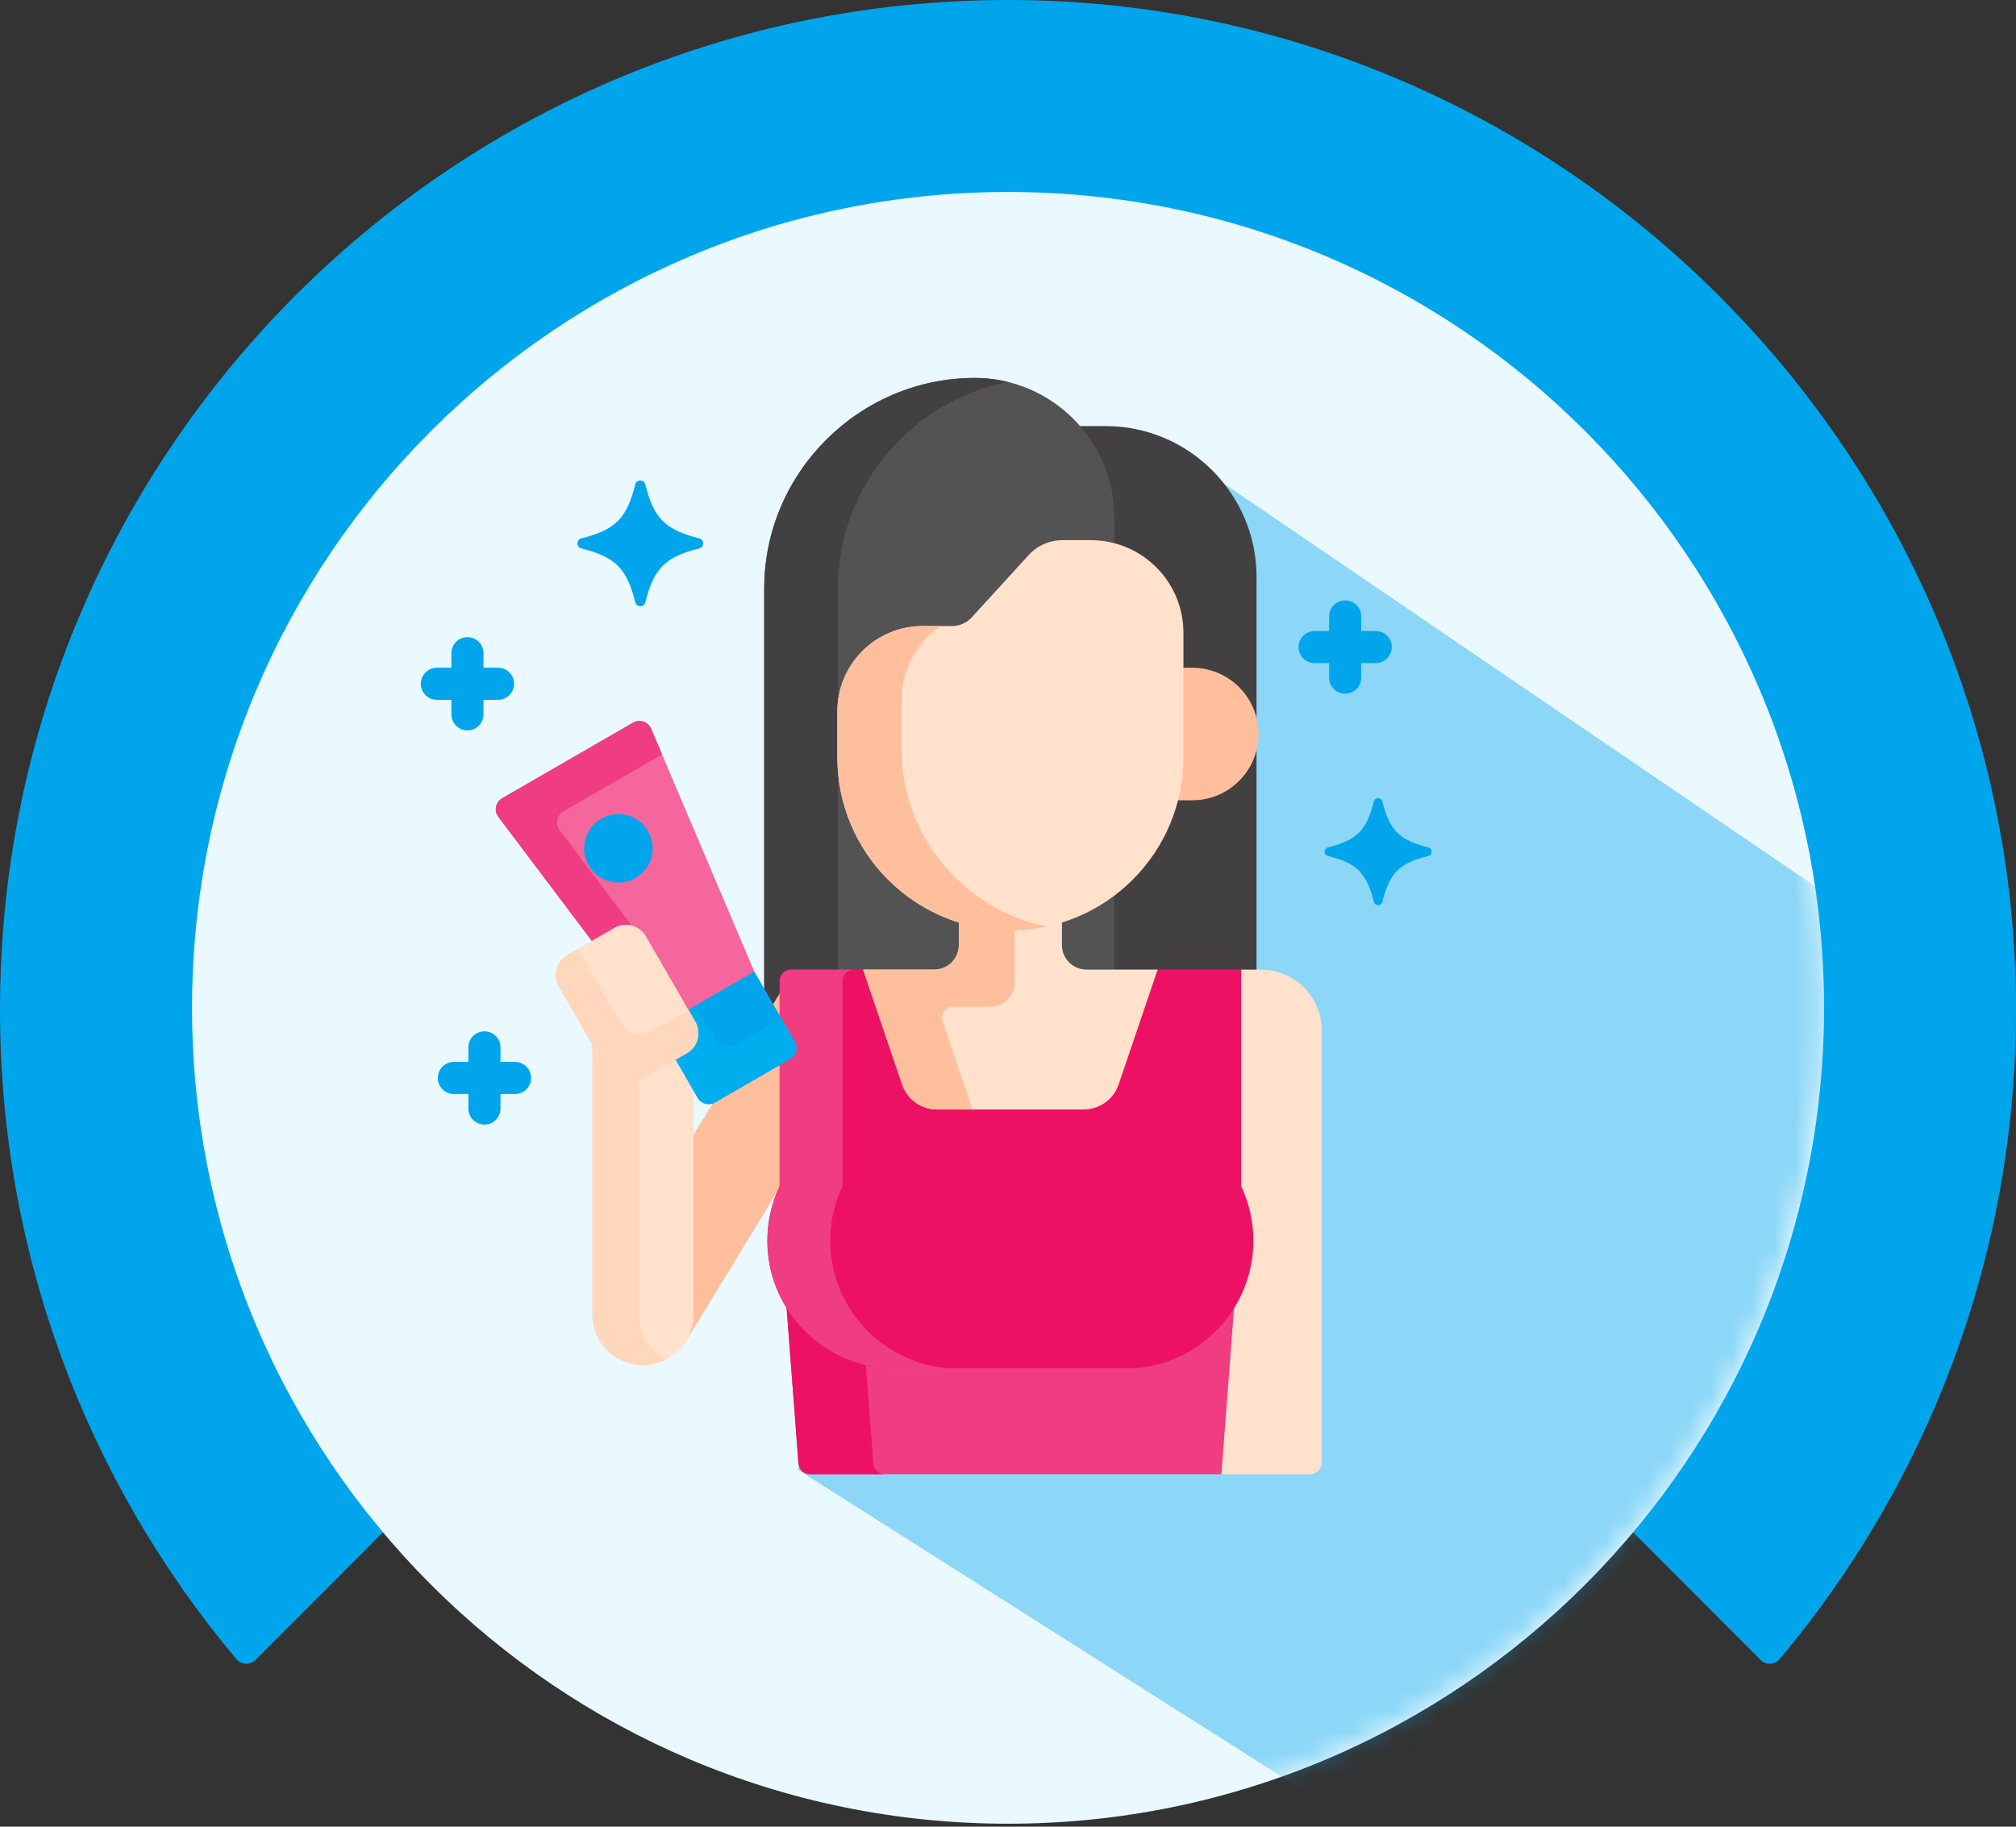 <svg width="96" height="87" viewBox="0 0 96 87" fill="none" xmlns="http://www.w3.org/2000/svg">
<rect x="0" y="0" width="96" height="87" fill="#333333" stroke="none"/>
<path d="M84.744 79.019C91.795 70.622 96.034 59.779 96 47.942C95.927 21.833 74.746 0.368 48.68 0.005C21.86 -0.37 0 21.3 0 48.078C0 59.864 4.234 70.656 11.256 79.019C11.489 79.297 11.914 79.308 12.169 79.053L48 43.162L83.832 79.053C84.087 79.314 84.512 79.297 84.744 79.019Z" fill="#01A5EC"/>
<path d="M48.002 86.858C69.462 86.858 86.859 69.46 86.859 48C86.859 26.54 69.462 9.143 48.002 9.143C26.542 9.143 9.145 26.54 9.145 48C9.145 69.46 26.542 86.858 48.002 86.858Z" fill="#EAF9FF"/>
<mask id="mask0_2639_4528" style="mask-type:alpha" maskUnits="userSpaceOnUse" x="9" y="9" width="78" height="78">
<path d="M47.901 86.802C69.385 86.802 86.802 69.385 86.802 47.901C86.802 26.416 69.385 9 47.901 9C26.416 9 9 26.416 9 47.901C9 69.385 26.416 86.802 47.901 86.802Z" fill="#FBC000"/>
</mask>
<g mask="url(#mask0_2639_4528)">
<g opacity="0.8">
<path d="M64 86.5L38 70L43.5 53.5L45.5 47.5L47 29L53.5 31.5L57.5 22.5L93.285 46.877L74.176 81.683L64 86.5Z" fill="#01A5EC" fill-opacity="0.5" style="mix-blend-mode:multiply"/>
</g>
</g>
<g clip-path="url(#clip0_2639_4528)">
<path d="M52.658 20.293H51.297C52.328 21.448 52.957 22.971 52.957 24.638V25.951C54.844 26.41 56.25 28.113 56.25 30.139V36.069C56.25 38.743 54.953 41.119 52.957 42.603V46.284H59.835V27.47C59.835 23.522 56.606 20.293 52.658 20.293Z" fill="#434041"/>
<path d="M48.114 44.207C43.627 44.207 39.976 40.556 39.976 36.069V33.88C39.976 31.696 41.754 29.919 43.938 29.919H45.334C45.718 29.919 46.087 29.756 46.346 29.473L49.063 26.501C49.454 26.074 50.01 25.828 50.589 25.828H51.941C52.329 25.828 52.705 25.881 53.064 25.978V24.638C53.063 20.987 50.077 18 46.426 18C40.907 18 36.391 22.516 36.391 28.035V47.295L36.815 48.03L37.233 47.344V46.725C37.233 46.482 37.431 46.284 37.675 46.284H53.063V42.522C51.691 43.577 49.975 44.207 48.114 44.207Z" fill="#535354"/>
<path d="M39.899 28.035C39.899 23.179 43.395 19.1 47.995 18.19C47.491 18.067 46.966 18 46.426 18C40.907 18 36.391 22.516 36.391 28.035V47.295L36.815 48.03L37.233 47.344V46.725C37.233 46.482 37.431 46.284 37.675 46.284H39.899V28.035Z" fill="#434041"/>
<path d="M33.029 54.037L32.927 54.508V62.611C32.927 62.982 32.838 63.342 32.672 63.664L32.664 63.884C32.677 63.864 32.69 63.844 32.702 63.823L37.232 56.391V47.142L33.029 54.037Z" fill="#FFBF9D"/>
<path d="M60.039 46.179H59.1L58.995 46.423V56.513L59.005 56.534C59.456 57.486 59.647 58.55 59.557 59.612C59.479 60.538 59.175 61.449 58.677 62.245L58.664 62.267L58.074 70.022L58.165 70.212H62.397C62.699 70.212 62.944 69.967 62.944 69.665V49.083C62.944 47.479 61.644 46.179 60.039 46.179Z" fill="#FFE1CC"/>
<path d="M53.953 65.067H42.266C40.215 64.948 38.423 63.772 37.441 62.075L38.022 69.707C38.043 69.992 38.281 70.212 38.567 70.212H58.162L58.78 62.075C57.798 63.771 56.007 64.947 53.953 65.067Z" fill="#F03C80"/>
<path d="M41.587 69.707L41.223 64.911C39.616 64.523 38.253 63.477 37.441 62.075L38.022 69.707C38.043 69.992 38.281 70.212 38.567 70.212H42.133C41.847 70.212 41.609 69.992 41.587 69.707Z" fill="#ED1164"/>
<path d="M59.099 56.489V46.179H37.674C37.372 46.179 37.127 46.423 37.127 46.725V56.489C36.683 57.426 36.47 58.495 36.565 59.621C36.819 62.613 39.271 64.996 42.269 65.168H53.958C56.955 64.996 59.407 62.613 59.661 59.621C59.756 58.495 59.543 57.426 59.099 56.489Z" fill="#ED1164"/>
<path d="M39.559 59.621C39.464 58.495 39.677 57.426 40.121 56.489V46.725C40.121 46.423 40.366 46.179 40.668 46.179H37.674C37.372 46.179 37.127 46.423 37.127 46.725V56.489C36.683 57.426 36.47 58.495 36.565 59.621C36.819 62.613 39.271 64.996 42.269 65.169H45.263C42.265 64.996 39.813 62.613 39.559 59.621Z" fill="#F03C80"/>
<path d="M50.568 45.01V43.825C49.793 44.07 48.969 44.204 48.114 44.204C47.259 44.204 46.434 44.07 45.659 43.825V45.01C45.659 45.655 45.136 46.179 44.491 46.179H41.102L42.958 51.65C43.2 52.362 43.867 52.84 44.618 52.84H51.609C52.36 52.84 53.028 52.362 53.269 51.65L55.126 46.179H51.737C51.091 46.179 50.568 45.655 50.568 45.01Z" fill="#FFE1CC"/>
<path d="M45.384 47.95H47.145C47.79 47.95 48.313 47.427 48.313 46.781V44.2C48.247 44.202 48.181 44.204 48.114 44.204C47.259 44.204 46.434 44.07 45.659 43.825V45.01C45.659 45.655 45.136 46.179 44.491 46.179H41.102L42.958 51.65C43.2 52.362 43.867 52.84 44.618 52.84H46.31L44.886 48.644C44.771 48.303 45.024 47.95 45.384 47.95Z" fill="#FFBF9D"/>
<path d="M56.775 31.804H56.245V36.069C56.245 36.776 56.154 37.461 55.984 38.115H56.775C58.518 38.115 59.931 36.702 59.931 34.959C59.931 33.217 58.518 31.804 56.775 31.804Z" fill="#FFBF9D"/>
<path d="M51.941 25.726H50.59C49.981 25.726 49.399 25.983 48.988 26.432L46.272 29.404C46.031 29.667 45.691 29.817 45.334 29.817H43.938C41.694 29.817 39.875 31.636 39.875 33.88V36.069C39.875 40.62 43.564 44.309 48.114 44.309C52.665 44.309 56.354 40.62 56.354 36.069V30.139C56.354 27.702 54.378 25.726 51.941 25.726Z" fill="#FFE1CC"/>
<path d="M42.928 35.648V33.347C42.928 31.88 43.668 30.586 44.794 29.817H43.938C41.694 29.817 39.875 31.636 39.875 33.88V36.069C39.875 40.62 43.564 44.309 48.114 44.309C48.702 44.309 49.275 44.246 49.828 44.129C45.889 43.316 42.928 39.828 42.928 35.648Z" fill="#FFBF9D"/>
<path d="M33.296 26.119C31.678 26.523 31.134 27.067 30.73 28.685C30.667 28.936 30.313 28.936 30.251 28.685C29.846 27.067 29.302 26.523 27.684 26.119C27.433 26.056 27.433 25.702 27.684 25.64C29.302 25.235 29.846 24.691 30.251 23.073C30.313 22.822 30.667 22.822 30.73 23.073C31.134 24.691 31.678 25.235 33.296 25.64C33.547 25.702 33.547 26.056 33.296 26.119Z" fill="#01A5EC"/>
<path d="M65.512 30.052H64.821V29.361C64.821 28.939 64.479 28.596 64.056 28.596C63.634 28.596 63.291 28.939 63.291 29.361V30.052H62.601C62.178 30.052 61.836 30.394 61.836 30.817C61.836 31.239 62.178 31.581 62.601 31.581H63.291V32.272C63.291 32.695 63.634 33.037 64.056 33.037C64.479 33.037 64.821 32.695 64.821 32.272V31.581H65.512C65.934 31.581 66.277 31.239 66.277 30.817C66.277 30.394 65.934 30.052 65.512 30.052Z" fill="#01A5EC"/>
<path d="M23.715 31.801H23.024V31.11C23.024 30.688 22.682 30.345 22.259 30.345C21.837 30.345 21.495 30.688 21.495 31.11V31.801H20.804C20.381 31.801 20.039 32.143 20.039 32.565C20.039 32.988 20.381 33.33 20.804 33.33H21.495V34.021C21.495 34.443 21.837 34.786 22.259 34.786C22.682 34.786 23.024 34.443 23.024 34.021V33.33H23.715C24.137 33.33 24.48 32.988 24.48 32.565C24.48 32.143 24.137 31.801 23.715 31.801Z" fill="#01A5EC"/>
<path d="M24.523 50.575H23.833V49.884C23.833 49.462 23.49 49.119 23.068 49.119C22.646 49.119 22.303 49.462 22.303 49.884V50.575H21.613C21.19 50.575 20.848 50.917 20.848 51.34C20.848 51.762 21.19 52.104 21.613 52.104H22.303V52.795C22.303 53.218 22.646 53.56 23.068 53.56C23.49 53.56 23.833 53.218 23.833 52.795V52.104H24.523C24.946 52.104 25.288 51.762 25.288 51.34C25.288 50.917 24.946 50.575 24.523 50.575Z" fill="#01A5EC"/>
<path d="M68.014 40.767C66.636 41.111 66.173 41.575 65.828 42.953C65.775 43.166 65.474 43.166 65.42 42.953C65.076 41.575 64.612 41.111 63.234 40.767C63.021 40.714 63.021 40.412 63.234 40.359C64.612 40.014 65.076 39.551 65.42 38.173C65.474 37.959 65.775 37.959 65.828 38.173C66.173 39.551 66.636 40.014 68.014 40.359C68.228 40.412 68.228 40.714 68.014 40.767Z" fill="#01A5EC"/>
<path d="M32.656 50.069L30.4 51.371C30.251 51.458 30.081 51.503 29.909 51.503C29.555 51.503 29.226 51.314 29.05 51.01L28.211 49.556V62.611C28.211 63.94 29.289 65.018 30.619 65.018C31.314 65.018 31.94 64.724 32.379 64.253C32.781 63.823 33.026 63.245 33.026 62.611V49.689C32.94 49.846 32.814 49.978 32.656 50.069Z" fill="#FFE1CC"/>
<path d="M30.427 62.611V51.356L30.4 51.371C30.251 51.458 30.081 51.503 29.909 51.503C29.555 51.503 29.226 51.314 29.05 51.01L28.211 49.556V62.611C28.211 63.94 29.289 65.018 30.619 65.018C31.018 65.018 31.395 64.92 31.727 64.748C30.954 64.347 30.427 63.541 30.427 62.611Z" fill="#FFD7BD"/>
<path d="M37.848 49.612L35.919 46.271L35.658 46.3L31.41 48.753L31.293 48.942L33.222 52.283C33.389 52.573 33.76 52.672 34.05 52.505L37.626 50.44C37.916 50.273 38.015 49.902 37.848 49.612Z" fill="#01A5EC"/>
<path d="M37.208 48.504L34.937 49.815C34.647 49.982 34.276 49.883 34.109 49.593L33.071 47.794L31.41 48.753L31.293 48.942L33.222 52.283C33.389 52.573 33.76 52.672 34.05 52.505L37.626 50.44C37.916 50.273 38.016 49.902 37.848 49.612L37.208 48.504Z" fill="#00AEEE"/>
<path d="M35.918 46.272L31.292 48.943L23.731 38.907C23.512 38.616 23.597 38.199 23.912 38.017L30.145 34.419C30.46 34.237 30.864 34.372 31.006 34.707L35.918 46.272Z" fill="#F4669C"/>
<path d="M29.262 44.188C29.515 44.042 29.803 44.011 30.068 44.075L26.646 39.532C26.427 39.242 26.512 38.825 26.827 38.643L31.526 35.93L31.006 34.705C30.864 34.37 30.46 34.235 30.145 34.417L23.912 38.016C23.597 38.198 23.512 38.614 23.731 38.905L28.181 44.812L29.262 44.188Z" fill="#F03C80"/>
<path d="M29.448 42.036C30.349 42.036 31.079 41.306 31.079 40.405C31.079 39.504 30.349 38.774 29.448 38.774C28.547 38.774 27.816 39.504 27.816 40.405C27.816 41.306 28.547 42.036 29.448 42.036Z" fill="#01A5EC"/>
<path d="M32.71 50.16L30.454 51.462C29.934 51.763 29.262 51.583 28.961 51.062L26.607 46.984C26.306 46.464 26.486 45.791 27.007 45.491L29.263 44.188C29.784 43.888 30.456 44.068 30.756 44.589L33.111 48.666C33.411 49.187 33.231 49.859 32.71 50.16Z" fill="#FFE1CC"/>
<path d="M32.785 48.103L31.043 49.109C30.523 49.409 29.85 49.229 29.55 48.708L27.521 45.194L27.007 45.491C26.486 45.792 26.306 46.464 26.607 46.984L28.961 51.062C29.262 51.583 29.934 51.763 30.454 51.462L32.71 50.16C33.231 49.859 33.411 49.187 33.111 48.666L32.785 48.103Z" fill="#FFD7BD"/>
</g>
<defs>
<clipPath id="clip0_2639_4528">
<rect width="52.212" height="52.212" fill="white" transform="translate(18 18)"/>
</clipPath>
</defs>
</svg>
